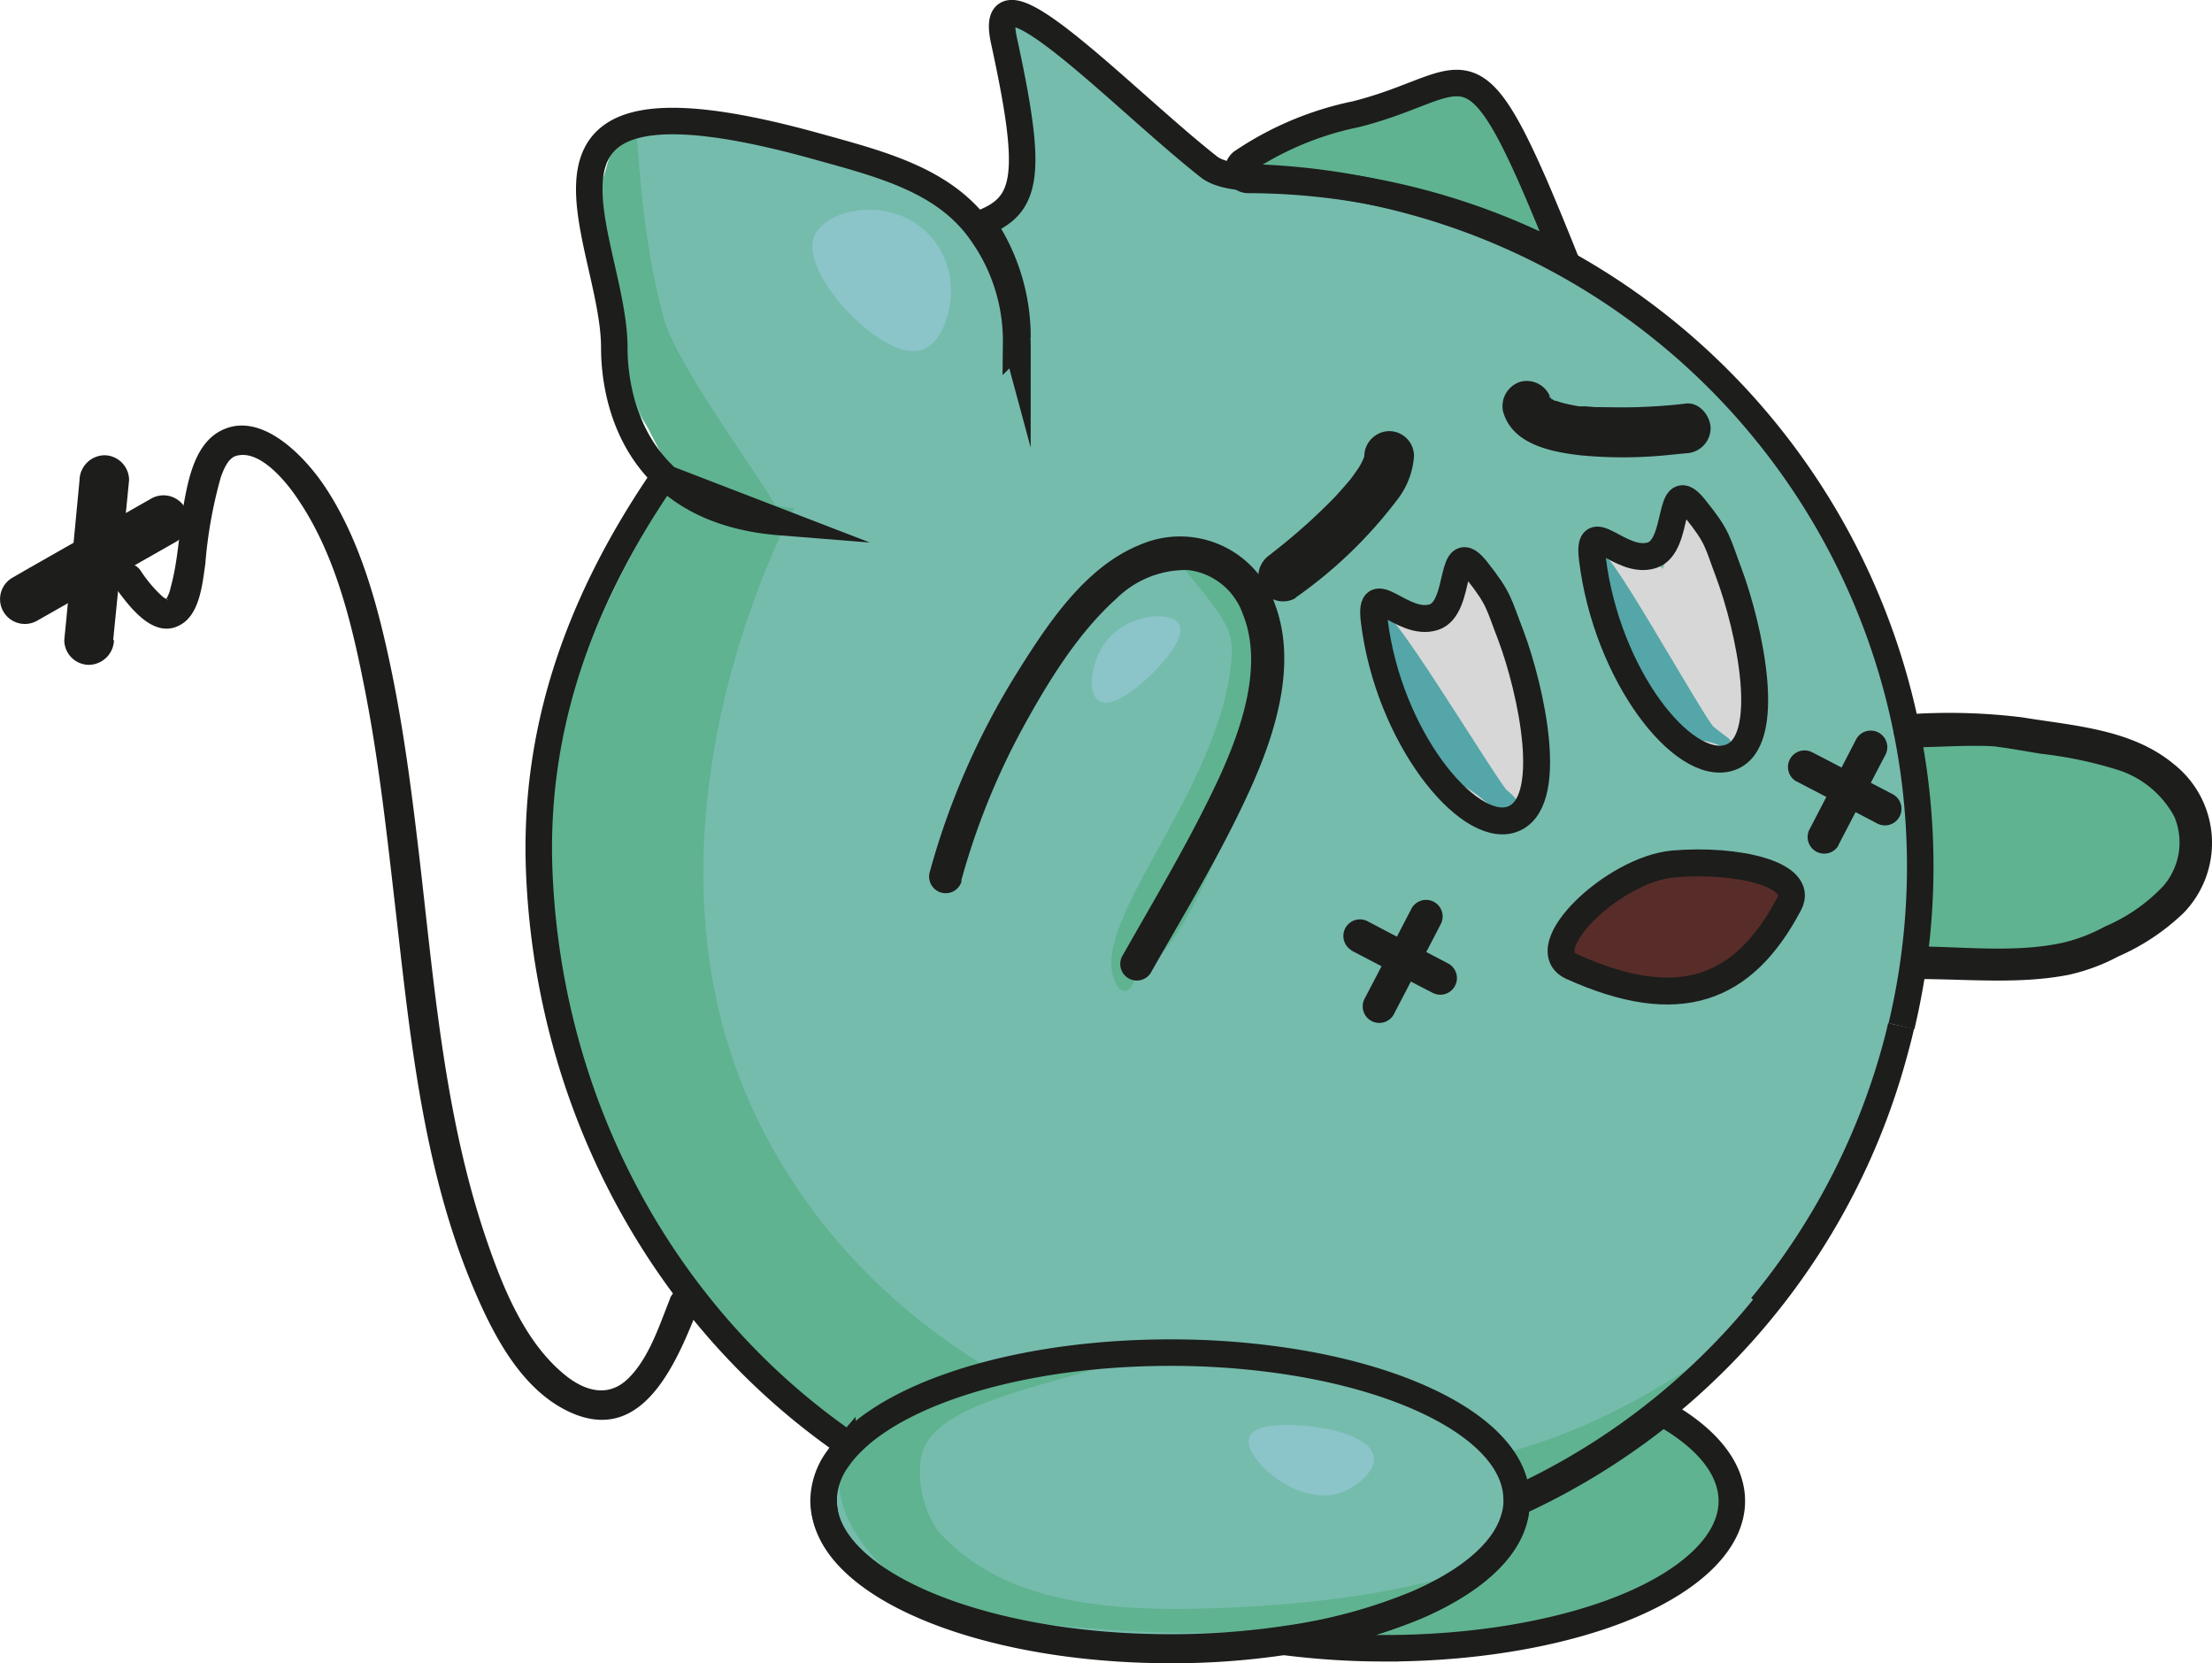<svg xmlns="http://www.w3.org/2000/svg" viewBox="0 0 166.9 125.46"><defs><style>.cls-1,.cls-10{fill:#75bcad;stroke:#75bcad;}.cls-1,.cls-10,.cls-11,.cls-12,.cls-2,.cls-4,.cls-5,.cls-6,.cls-7,.cls-8,.cls-9{stroke-miterlimit:10;}.cls-1,.cls-2{stroke-width:0.75px;}.cls-11,.cls-2{fill:#5fb390;stroke:#5fb390;}.cls-3{fill:#1d1d1b;}.cls-4,.cls-9{fill:none;stroke:#1d1d1b;}.cls-4{stroke-width:2px;}.cls-12,.cls-5{fill:#8bc4c9;stroke:#8bc4c9;}.cls-5,.cls-6,.cls-7,.cls-8{stroke-width:0.75px;}.cls-6{fill:#d7d7d7;stroke:#d7d7d7;}.cls-7{fill:#582d29;stroke:#582d29;}.cls-8{fill:#54a6a8;stroke:#54a6a8;}.cls-9{stroke-width:2.03px;}.cls-10,.cls-11{stroke-width:0.76px;}.cls-12{stroke-width:0.75px;}</style></defs><g id="Capa_9" data-name="Capa 9"><path class="cls-1" d="M75.58,2.25C87.29,27,46.1,15.67,41.1,63.89c-2.53,24.39,18.26,40.14,20.8,42,14.73,10.93,34.17,11.32,53,6.38,14-3.65,19.75-17.59,21.67-20.9a54.62,54.62,0,0,0,6.78-19.55,50.52,50.52,0,0,0-2.32-25.35c-.84-2.26-3.67-13.09-13.94-20.13C102.68,9.6,96.48,15.67,92.74,13.09,83,6.37,74.14-.81,75.58,2.25Z"/><path class="cls-2" d="M84.65,74.21c-2.55-3.86,7.13-13.66,8.53-23.42.46-3.13.06-3.81-3.78-8.38-.49-.59,2,.46,3.26,2,1,1.29,4.24,2.29.44,15.59-.86,3-4.73,12.22-6.91,12.41C85.42,72.46,85.19,75,84.65,74.21Z"/><path class="cls-2" d="M104.65,122.54c-5.4,3.84,13.22,3.55,24.58-6.91.5-.45,1.47-1-.91-6.45S115.42,114.86,104.65,122.54Z"/><path class="cls-2" d="M144.58,55.25c2.07,11-6.71,21.29,13,16.38.66-.16,10.66-8.06,6.58-12.38C159.94,54.73,144.58,55.25,144.58,55.25Z"/><path class="cls-3" d="M50.54,98c-.8,2-1.58,4.47-3.16,6s-3.43.84-4.88-.39c-2.92-2.45-4.53-6.43-5.74-9.94-3.24-9.4-4-19.48-5.15-29.28-.58-4.94-1.22-9.9-2.28-14.77-.95-4.37-2.23-8.93-4.69-12.72-1.52-2.36-5.05-6.2-8.21-4.28-1.62,1-2.15,3.21-2.48,4.94-.43,2.24-.47,4.58-1.08,6.78a2.7,2.7,0,0,1-.36.9c-.13.22.12-.11.15,0s0,0-.19-.1-.3-.23-.44-.36A10.26,10.26,0,0,1,10.58,43c-.86-1.16-2.83,0-2,1.15,1,1.35,2.9,4.15,5,3,1.5-.8,1.69-3.11,1.91-4.6A34,34,0,0,1,16.66,36c.22-.61.55-1.43,1.15-1.61,1.8-.54,3.83,2,4.67,3.27,2.76,4.06,4,9.1,4.95,13.86,1.07,5.31,1.68,10.71,2.3,16.09,1.15,9.93,2.06,20.26,6,29.57,1.49,3.53,3.64,7.72,7.34,9.37,5.54,2.48,8.06-4,9.66-8,.55-1.35-1.65-1.94-2.18-.6Z"/><path class="cls-4" d="M130.67,113.23c0,3-2.88,5.79-7.53,7.8s-11.32,3.3-18.6,3.3a59.34,59.34,0,0,1-7.7-.49,40.18,40.18,0,0,0,10-2.68c4.63-2,7.51-4.74,7.53-7.77a52,52,0,0,0,11.07-6.8C128.74,108.44,130.67,110.74,130.67,113.23Z"/><path class="cls-4" d="M114.41,113.39c0,3-2.9,5.77-7.53,7.77a40.18,40.18,0,0,1-10,2.68,56.87,56.87,0,0,1-8.56.62c-14.43,0-26.13-5-26.13-11.1a6.16,6.16,0,0,1,2-4.29,50.32,50.32,0,0,0,15.17,7.09A50.87,50.87,0,0,0,93,118,51.79,51.79,0,0,0,114.41,113.39Z"/><path class="cls-3" d="M72.52,66.46A53.88,53.88,0,0,1,77.12,55c1.9-3.47,4.15-7.19,7.12-9.85A7.44,7.44,0,0,1,89.66,43a5,5,0,0,1,4.11,3.31C95.35,50.19,93.66,55,92,58.63c-2.16,4.65-4.83,9.09-7.35,13.54a1.25,1.25,0,0,0,2.15,1.26c2.6-4.58,5.38-9.14,7.55-13.94,1.88-4.16,3.54-9.39,1.85-13.9A7.57,7.57,0,0,0,86,41.1c-4.21,1.7-7.06,6.12-9.37,9.82a56.56,56.56,0,0,0-6.48,14.87,1.25,1.25,0,0,0,2.41.67Z"/><path class="cls-3" d="M144.71,73.85c3.76,0,7.67.41,11.38-.32a14.69,14.69,0,0,0,3.73-1.38,16.82,16.82,0,0,0,4.9-3.25,7.57,7.57,0,0,0-.65-11.22c-3.2-2.69-7.54-2.92-11.5-3.57a44.86,44.86,0,0,0-8.44-.24,1.25,1.25,0,0,0,0,2.5c1.54,0,3.09-.1,4.63-.11.61,0,1.65,0,2,.08,1.09.14,2.18.35,3.27.52a30.8,30.8,0,0,1,5.78,1.22,7.34,7.34,0,0,1,4.25,3.53,5,5,0,0,1-.88,5.27,13,13,0,0,1-4.34,3,12.62,12.62,0,0,1-3.19,1.23c-3.51.77-7.36.31-10.94.28a1.25,1.25,0,0,0,0,2.5Z"/><path class="cls-2" d="M94.16,12.73c-.17-1.28,10.55-5.8,17.65-5.35,2.06.13,6.39,9.52,5.67,10.58s-4.48-1.83-13-3.58C97.61,13,94.27,13.56,94.16,12.73Z"/><path class="cls-1" d="M56.94,37.38a13.8,13.8,0,0,1-10.26-12.2c-.43-5.36-3.17-12,1.61-14.45,7.43-3.8,20.38,3.17,21.42,4,1.46,1.17,4.55,3.62,5,7.36C75.7,29.49,66.11,39.49,56.94,37.38Z"/><path class="cls-2" d="M47.55,9.7c-.27-.16-6,8.59,2.69,24.36,2.14,3.9,7.83,5.31,8.15,4.82s-7.52-10.65-8.65-14.73C47.81,17.18,47.8,9.85,47.55,9.7Z"/><path class="cls-2" d="M51.19,36.59C39.83,54.5,39.36,68.16,44.91,83.11c8.82,23.8,33.91,40,64.43,31.42,12.65-3.57,21.13-11.77,21.53-13.1.27-.9-8.83,7.92-22.73,9.62-16.23,2-40.14-5-50.8-25.4-11.52-22.08,2-47,2-47C55.33,38.06,51.86,35.52,51.19,36.59Z"/></g><g id="Capa_10" data-name="Capa 10"><path class="cls-5" d="M88.63,47.26c-.43-.74-3.55-.58-5,1.52-.94,1.34-1.17,3.4-.49,3.78C84.38,53.29,89.3,48.42,88.63,47.26Z"/><path class="cls-3" d="M8.54,48.28,9.59,37.74l.15-1.52a1.88,1.88,0,0,0-1.88-1.88A1.92,1.92,0,0,0,6,36.22l-1,10.54-.15,1.52a1.87,1.87,0,0,0,1.87,1.87,1.92,1.92,0,0,0,1.88-1.87Z"/><path class="cls-3" d="M2.82,46.81l9.24-5.25,1.3-.74a1.88,1.88,0,0,0-1.9-3.24L2.23,42.83l-1.3.75a1.87,1.87,0,1,0,1.89,3.23Z"/><path class="cls-3" d="M97.74,45.09a34.19,34.19,0,0,0,7.75-7.48,6,6,0,0,0,1.2-3.22,1.88,1.88,0,0,0-1.87-1.87,1.91,1.91,0,0,0-1.88,1.87.77.77,0,0,1,0,.22s.12-.56,0-.32l0,.12c-.06.23-.33.71,0,.11-.2.36-.37.72-.59,1l-.38.54c-.16.23.12-.16.13-.17l-.12.15a4,4,0,0,1-.26.32c-.33.39-.67.77-1,1.13a44.67,44.67,0,0,1-4.21,3.81l-.72.57c-.29.23.45-.34.16-.12l-.07.06A2,2,0,0,0,95,43a2,2,0,0,0,.19,1.44,1.89,1.89,0,0,0,2.57.67Z"/><path class="cls-3" d="M105.15,76.54l3.09-5.93.44-.85a1.25,1.25,0,1,0-2.16-1.26l-3.09,5.94-.44.84a1.25,1.25,0,0,0,2.16,1.26Z"/><path class="cls-3" d="M113.4,31c.66,2.51,3.61,3.08,5.81,3.34a33.51,33.51,0,0,0,6.49,0l1.5-.15a1.91,1.91,0,0,0,1.87-1.87c0-.92-.83-2-1.87-1.88-1.21.15-2.43.23-3.64.27s-2.13,0-3.2,0l-.75-.06-.4,0-.17,0c-.23,0,.5.08.11,0a12.65,12.65,0,0,1-1.36-.29l-.36-.12-.13,0c-.29-.09.34.18.16.07l-.53-.3c-.19-.09.35.34.09.07a.3.3,0,0,0-.08-.08c-.18-.14.12-.15.14.2,0-.05-.1-.14-.12-.2,0,.1.15.47.06.11a1.9,1.9,0,0,0-2.31-1.31A1.93,1.93,0,0,0,113.4,31Z"/><path class="cls-3" d="M101.93,71.68l5.35,2.79.76.39a1.25,1.25,0,0,0,1.27-2.16L104,69.92l-.76-.4a1.25,1.25,0,1,0-1.26,2.16Z"/><path class="cls-3" d="M138.7,63.77l3.09-5.94.44-.84a1.25,1.25,0,0,0-2.16-1.26L137,61.66l-.44.85a1.25,1.25,0,1,0,2.16,1.26Z"/><path class="cls-3" d="M135.47,58.9l5.36,2.79.76.4a1.25,1.25,0,0,0,1.26-2.16l-5.35-2.79-.76-.39a1.25,1.25,0,0,0-1.27,2.15Z"/><path class="cls-5" d="M61.81,17.89C60.64,20.43,67,27.07,69.55,26c1.69-.7,3-5.35.19-8.13S62.57,16.24,61.81,17.89Z"/><path class="cls-6" d="M113.61,61.18c3.23-.25.49-15.75-2.32-18.32-1.76-1.61-1.68,6.15-3,4.39-.79-1.09-2.71,0-5.16-1.81C102.72,45.12,108.7,61.57,113.61,61.18Z"/><path class="cls-6" d="M130,56c3-.24.44-14.51-2.14-16.87-1.62-1.48-1.55,5.66-2.73,4-.74-1-2.5,0-4.75-1.66C120,41.16,125.51,56.3,130,56Z"/><path class="cls-7" d="M119.68,72.22c3.1.77,10.19,5,13.93-3.68,1.24-2.85-1.88-3.65-7.22-2.71S116.68,71.47,119.68,72.22Z"/><path class="cls-8" d="M120.94,42.83c3.54,11.77,5.48,12.31,7.61,12.67,1.77.3,2.42,1.17.48-.41C128.32,54.51,119.88,39.32,120.94,42.83Z"/><path class="cls-8" d="M104.42,47.25C108,59,110.43,58.47,112,59.92c1.29,1.17,3.36,1.52,1.42-.06C112.74,59.28,103.36,43.74,104.42,47.25Z"/></g><g id="Capa_2" data-name="Capa 2"><g id="Capa_1" data-name="Capa 1"><path class="cls-4" d="M94.18,13.57a51.54,51.54,0,0,1,23.9,5.94c-7.23-18.06-6.71-13.16-15.8-10.89a23.88,23.88,0,0,0-8.57,3.61A.75.75,0,0,0,94.18,13.57Z"/><path class="cls-9" d="M114,47.94c1.5,4,3.49,12.82,0,13.89-3.29,1-9.23-6.23-10.31-15-.42-3.42,2.1.5,4.5-.28,2.16-.7,1.1-6.24,3.24-3.52C113.16,45.22,113.06,45.52,114,47.94Z"/><path class="cls-9" d="M130.46,43.26c1.49,4,3.48,12.83,0,13.9s-9.23-6.23-10.31-15c-.42-3.42,2.09.5,4.5-.28,2.16-.7,1.1-6.24,3.24-3.52C129.66,40.55,129.55,40.85,130.46,43.26Z"/><path class="cls-9" d="M135,68.17c1.17-2.21-3.91-3.42-8.77-3-4.52.43-10.69,6.37-7.62,7.75C126.65,76.54,131.55,74.73,135,68.17Z"/><path class="cls-4" d="M74.09,16.83c3.51-1.36,3.85-3.71,1.66-13.78-1.45-6.63,9,4.47,15.48,9.55,1.2.93,4,.81,4,.81a52,52,0,0,1,48.24,64"/><path class="cls-4" d="M76.77,25.46a15.1,15.1,0,0,0-2.49-8.34l-.29.11A15,15,0,0,1,76.17,22a15.17,15.17,0,0,1,.6,4.23l-.1-.37a14.06,14.06,0,0,0-2.58-8.26c-2.75-4-7.52-5.19-12.53-6.58-25-6.93-15.21,6.81-15.21,15.21,0,3.88,1.56,12.28,12.5,13.15L50.08,36c-6.66,9.7-9.82,19.44-9.39,29.82,1.2,28.7,23.3,52,52,52A52,52,0,0,0,143,79.14c.16-.58.31-1.16.44-1.75-.13.59-.28,1.17-.44,1.75a52.08,52.08,0,0,1-10.1,19.41"/></g><g id="Capa_4" data-name="Capa 4"><path class="cls-10" d="M63.59,111.66c2.46-10.56,39.2-11,46.49-4.84,3,2.52,4.5,5.51,3.94,6.58-6.64,12.68-42.46,14.66-49.25,3.3A6.89,6.89,0,0,1,63.59,111.66Z"/><path class="cls-11" d="M84.78,102.29c-3.47-.88-21.1,4.19-21.09,9.36,0,4.13,4.73,9,10.83,9.89,25.5,3.87,37.39-2.51,37.32-3,0-.28-5.77,2.84-21.67,3.19-11,.25-16.3-2.26-19.69-6A8.25,8.25,0,0,1,69.1,110C69.76,106,76,104.8,84.78,102.29Z"/><path class="cls-12" d="M94.61,108.54c-.42,1.09,3.37,4.81,6.5,3.68,1-.39,2.36-1.45,2.16-2.33C102.84,107.94,95.12,107.18,94.61,108.54Z"/><path class="cls-4" d="M114.44,113.17a4.53,4.53,0,0,1-.23,1.45c-.75,2.46-3.4,4.66-7.3,6.35a40.25,40.25,0,0,1-9.64,2.63,59.1,59.1,0,0,1-9,.67c-14.43,0-26.13-5-26.13-11.1A5.46,5.46,0,0,1,63.24,110c.1-.14.2-.29.32-.43a8.45,8.45,0,0,1,.65-.72,12.56,12.56,0,0,1,1.89-1.56,17,17,0,0,1,1.64-1c4.78-2.6,12.22-4.26,20.57-4.26a58.65,58.65,0,0,1,7.53.47c10.62,1.35,18.39,5.5,18.59,10.43v.08A.49.49,0,0,1,114.44,113.17Z"/></g></g></svg>